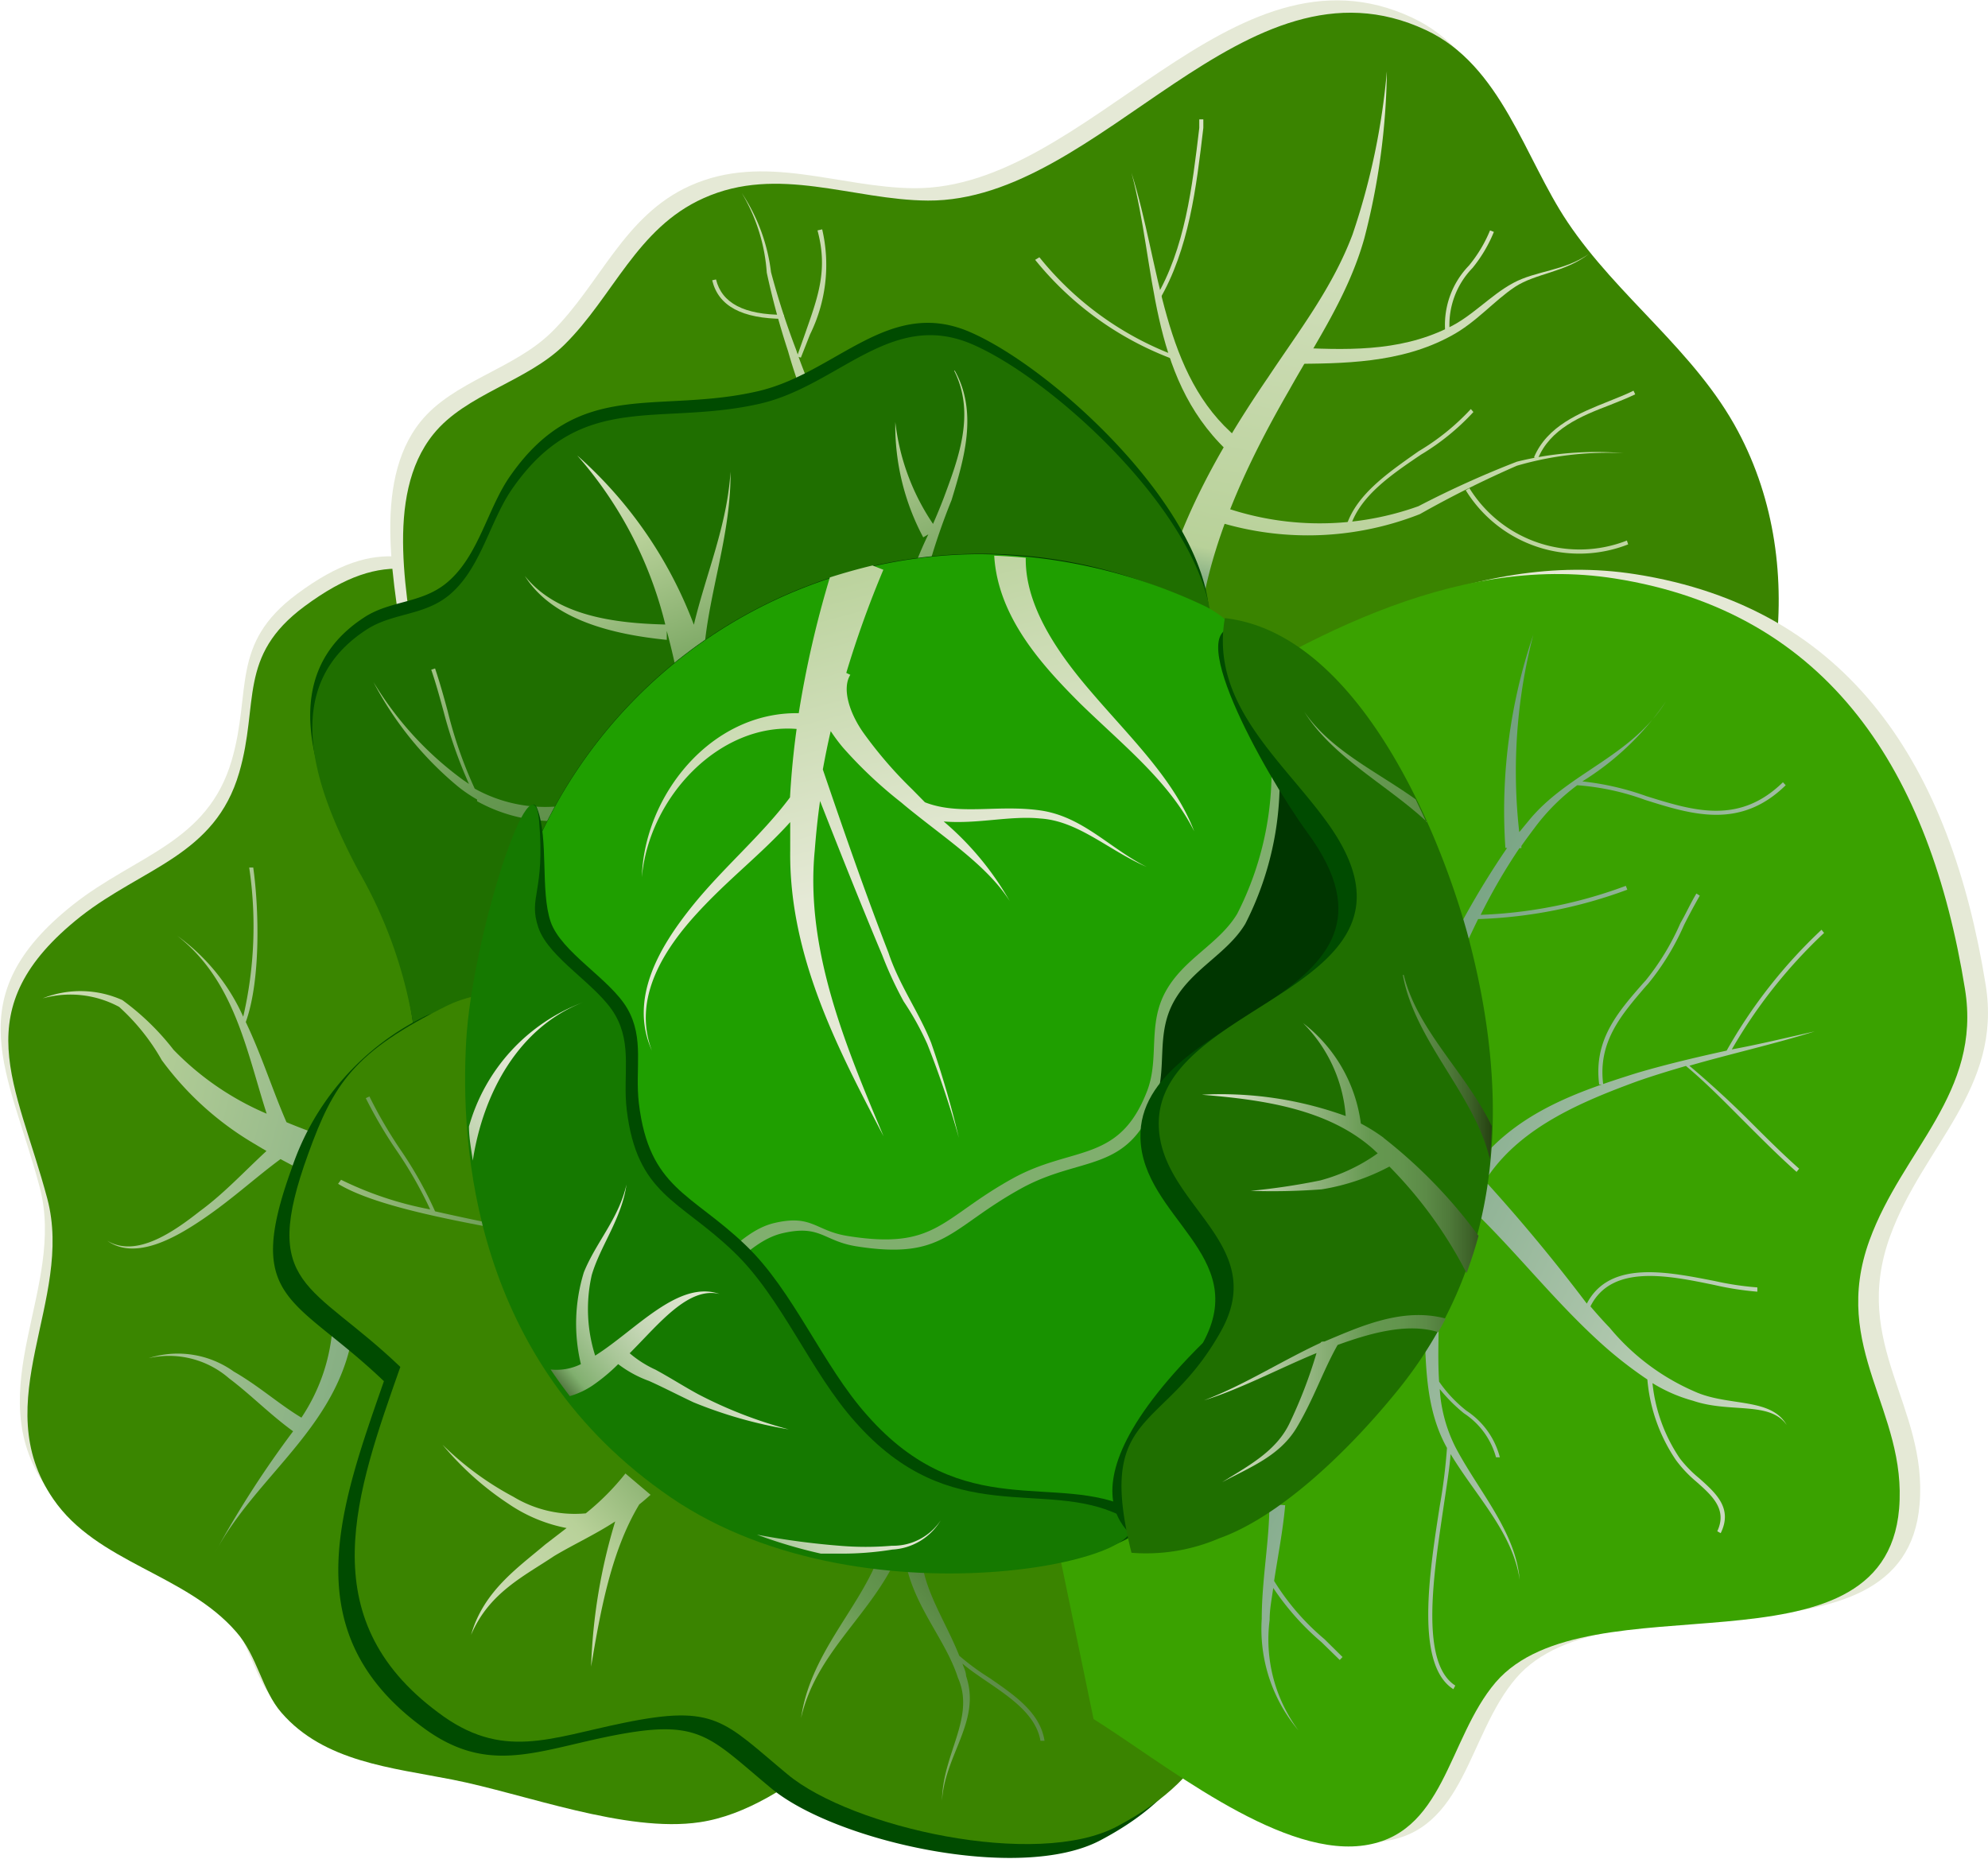 <svg xmlns="http://www.w3.org/2000/svg" xmlns:xlink="http://www.w3.org/1999/xlink" viewBox="0 0 93.26 87.2"><defs><style>.cls-1{fill:#e5e9d6;}.cls-2{fill:#3a8600;}.cls-3{fill:url(#linear-gradient);}.cls-4{fill:#3a8400;}.cls-5{fill:url(#linear-gradient-2);}.cls-6{fill:url(#linear-gradient-3);}.cls-7{fill:url(#linear-gradient-4);}.cls-8{fill:url(#linear-gradient-5);}.cls-9{fill:url(#linear-gradient-6);}.cls-10{fill:url(#linear-gradient-7);}.cls-11{fill:url(#linear-gradient-8);}.cls-12{fill:url(#linear-gradient-9);}.cls-13{fill:url(#linear-gradient-10);}.cls-14{fill:url(#linear-gradient-11);}.cls-15{fill:url(#linear-gradient-12);}.cls-16{fill:url(#linear-gradient-13);}.cls-17{fill:url(#linear-gradient-14);}.cls-18{fill:#004b00;}.cls-19{fill:#1f6f00;}.cls-20{fill:url(#linear-gradient-15);}.cls-21{fill:url(#linear-gradient-16);}.cls-22{fill:#3aa200;}.cls-23{fill:url(#linear-gradient-17);}.cls-24{fill:#003600;}.cls-25{fill:#189200;}.cls-26{fill:#80af6e;}.cls-27{fill:#1f9f00;}.cls-28{fill:#157900;}.cls-29{fill:url(#linear-gradient-18);}.cls-30{fill:url(#linear-gradient-19);}.cls-31{fill:url(#linear-gradient-20);}</style><linearGradient id="linear-gradient" x1="-2.02" y1="53.48" x2="42.23" y2="64.64" gradientUnits="userSpaceOnUse"><stop offset="0" stop-color="#e5e9d6"/><stop offset="0.14" stop-color="#b8d199"/><stop offset="0.65" stop-color="#659875"/><stop offset="0.7" stop-color="#5f8f6b"/><stop offset="0.79" stop-color="#4e7951"/><stop offset="0.89" stop-color="#335326"/><stop offset="0.94" stop-color="#254010"/></linearGradient><linearGradient id="linear-gradient-2" x1="63.19" y1="0.61" x2="53.95" y2="45.12" gradientUnits="userSpaceOnUse"><stop offset="0" stop-color="#e5e9d6"/><stop offset="0.57" stop-color="#b8d199"/><stop offset="0.58" stop-color="#a9c793"/><stop offset="0.6" stop-color="#8bb286"/><stop offset="0.63" stop-color="#76a47c"/><stop offset="0.65" stop-color="#699b77"/><stop offset="0.67" stop-color="#659875"/><stop offset="0.72" stop-color="#5f8f6b"/><stop offset="0.8" stop-color="#4e7951"/><stop offset="0.9" stop-color="#335326"/><stop offset="0.94" stop-color="#254010"/></linearGradient><linearGradient id="linear-gradient-3" x1="70.06" y1="2.04" x2="60.82" y2="46.55" xlink:href="#linear-gradient-2"/><linearGradient id="linear-gradient-4" x1="58.61" y1="-0.34" x2="49.37" y2="44.17" xlink:href="#linear-gradient-2"/><linearGradient id="linear-gradient-5" x1="57.65" y1="-0.54" x2="48.41" y2="43.97" xlink:href="#linear-gradient-2"/><linearGradient id="linear-gradient-6" x1="55.01" y1="-1.09" x2="45.78" y2="43.42" xlink:href="#linear-gradient-2"/><linearGradient id="linear-gradient-7" x1="71.12" y1="2.26" x2="61.89" y2="46.77" xlink:href="#linear-gradient-2"/><linearGradient id="linear-gradient-8" x1="70.55" y1="2.14" x2="61.32" y2="46.65" xlink:href="#linear-gradient-2"/><linearGradient id="linear-gradient-9" x1="70.27" y1="2.08" x2="61.03" y2="46.59" xlink:href="#linear-gradient-2"/><linearGradient id="linear-gradient-10" x1="77.73" y1="3.63" x2="68.49" y2="48.14" xlink:href="#linear-gradient-2"/><linearGradient id="linear-gradient-11" x1="76.88" y1="3.45" x2="67.65" y2="47.96" xlink:href="#linear-gradient-2"/><linearGradient id="linear-gradient-12" x1="41.95" y1="-3.8" x2="32.71" y2="40.72" xlink:href="#linear-gradient-2"/><linearGradient id="linear-gradient-13" x1="41.81" y1="-3.83" x2="32.57" y2="40.69" xlink:href="#linear-gradient-2"/><linearGradient id="linear-gradient-14" x1="38.93" y1="-4.43" x2="29.69" y2="40.1" xlink:href="#linear-gradient-2"/><linearGradient id="linear-gradient-15" x1="18.17" y1="80.31" x2="41.06" y2="59.24" gradientUnits="userSpaceOnUse"><stop offset="0.03" stop-color="#e5e9d6"/><stop offset="0.4" stop-color="#b8d199"/><stop offset="0.64" stop-color="#659850"/><stop offset="0.7" stop-color="#5e8e49"/><stop offset="0.8" stop-color="#4b7436"/><stop offset="0.92" stop-color="#2c4917"/><stop offset="0.94" stop-color="#254010"/></linearGradient><linearGradient id="linear-gradient-16" x1="28.91" y1="19.04" x2="40.84" y2="48.87" gradientUnits="userSpaceOnUse"><stop offset="0.03" stop-color="#e5e9d6"/><stop offset="0.19" stop-color="#b8d199"/><stop offset="0.46" stop-color="#659850"/><stop offset="0.55" stop-color="#5e8e49"/><stop offset="0.71" stop-color="#4b7436"/><stop offset="0.9" stop-color="#2c4917"/><stop offset="0.94" stop-color="#254010"/></linearGradient><linearGradient id="linear-gradient-17" x1="159.49" y1="63.92" x2="118.99" y2="36.02" gradientTransform="matrix(0.96, -0.13, 0.14, 1, -71.34, 25.02)" gradientUnits="userSpaceOnUse"><stop offset="0" stop-color="#e5e9d6"/><stop offset="0.76" stop-color="#659875"/><stop offset="0.79" stop-color="#5f8f6b"/><stop offset="0.85" stop-color="#4e7951"/><stop offset="0.91" stop-color="#335326"/><stop offset="0.94" stop-color="#254010"/></linearGradient><linearGradient id="linear-gradient-18" x1="45.93" y1="54.21" x2="38.43" y2="26.21" gradientUnits="userSpaceOnUse"><stop offset="0.47" stop-color="#e5e9d6"/><stop offset="1" stop-color="#b8d199"/></linearGradient><linearGradient id="linear-gradient-19" x1="56.34" y1="51.49" x2="70.02" y2="51.49" gradientUnits="userSpaceOnUse"><stop offset="0.01" stop-color="#e5e9d6"/><stop offset="0.58" stop-color="#659850"/><stop offset="0.68" stop-color="#63954e"/><stop offset="0.77" stop-color="#5c8b47"/><stop offset="0.85" stop-color="#4f7a3a"/><stop offset="0.92" stop-color="#3e6329"/><stop offset="0.99" stop-color="#284513"/><stop offset="1" stop-color="#254010"/></linearGradient><linearGradient id="linear-gradient-20" x1="34.88" y1="59.71" x2="26.6" y2="66.63" gradientUnits="userSpaceOnUse"><stop offset="0.03" stop-color="#e5e9d6"/><stop offset="0.19" stop-color="#e1e7d2"/><stop offset="0.35" stop-color="#d6e0c6"/><stop offset="0.51" stop-color="#c3d5b3"/><stop offset="0.67" stop-color="#a8c697"/><stop offset="0.83" stop-color="#86b274"/><stop offset="0.85" stop-color="#80af6e"/><stop offset="0.92" stop-color="#567c43"/><stop offset="1" stop-color="#254010"/></linearGradient></defs><title>Asset 6</title><g id="Layer_2" data-name="Layer 2"><g id="Layer_2-2" data-name="Layer 2"><path class="cls-1" d="M39,26.92c-4.88,1.24-11,2.81-15.76.74-3.49-1.5-5.42-2.68-9.31.21-3.15,2.34-2.11,4.55-3.06,7.8-1.13,3.88-4.51,4.45-7.45,6.78-5.49,4.36-3,7.83-1.56,13.24,1.26,4.72-2.87,9.48.29,14.06,2.06,3,6.21,3.5,8.58,6.23,1,1.12,1.2,2.74,2.13,3.8,2,2.3,5.16,2.57,8,3.13,3.38.66,8.16,2.53,11.62,2,4.28-.62,8.52-5.48,11.62-8.13,4.37-3.75,9.05-7.38,9.25-13.53.27-8.43-1.41-17.16-1.45-25.66Z"/><path class="cls-2" d="M39.35,27.5c-4.88,1.24-11,2.81-15.76.74-3.49-1.5-5.41-2.68-9.31.21-3.15,2.34-2.11,4.55-3.06,7.8C10.09,40.14,6.71,40.7,3.78,43c-5.49,4.35-3,7.82-1.56,13.24C3.48,61-.65,65.76,2.5,70.33c2.06,3,6.21,3.5,8.58,6.23,1,1.13,1.2,2.74,2.13,3.8,2,2.3,5.16,2.57,8,3.13,3.38.66,8.16,2.52,11.62,2,4.28-.63,8.52-5.48,11.62-8.14,4.37-3.75,9-7.38,9.25-13.53.27-8.43-1.41-17.16-1.45-25.66Z"/><path class="cls-3" d="M13.44,52.65c-.65-1.49-1.17-3.15-1.91-4.7.72-2,.61-5.4.35-7.25l-.19,0a18.81,18.81,0,0,1-.28,7,9.42,9.42,0,0,0-3.1-3.8C11,46,11.55,49.26,12.51,52.25a13.36,13.36,0,0,1-4.37-3,11.88,11.88,0,0,0-2.4-2.33A4.79,4.79,0,0,0,2,46.84a4.82,4.82,0,0,1,3.59.4,10,10,0,0,1,2,2.5,14.5,14.5,0,0,0,4.34,3.92l.57.34c-1.08,1-2,2-3.12,2.82-1.27,1-3,2.2-4.35,1.39,1.33.95,3.23-.15,4.57-1.07s2.38-1.89,3.56-2.76c3.11,1.69,6.51,2.91,9.07,4.84l1.63-2.61C20.32,54.67,16.66,54,13.44,52.65Zm.7,13.86c-1.05-.63-2-1.49-3.17-2.16a4.51,4.51,0,0,0-4-.63,4.3,4.3,0,0,1,3.78.95c1,.75,1.9,1.68,3,2.48a47.35,47.35,0,0,0-3.65,5.67c2-3.73,6-6,6.51-10.72h-1A8.77,8.77,0,0,1,14.14,66.51Z"/><path class="cls-1" d="M19,31c-.45-3.35-1.62-8.3.73-11.22,1.52-1.89,4.39-2.46,6.15-4.2,2.28-2.25,3.38-5.46,6.48-6.86,3.5-1.58,7,.09,10.53.11,8.15.05,14.84-12,23.36-8,3.54,1.64,4.63,6,6.64,9,2.36,3.53,6,6.06,8,9.82,3.52,6.51,1.94,14.8-2.3,20.59-7,9.63-20.12,11.77-31,13.87Z"/><path class="cls-4" d="M19.6,31.58c-.45-3.35-1.62-8.3.73-11.21,1.52-1.89,4.39-2.46,6.15-4.2C28.77,13.91,29.87,10.7,33,9.3c3.5-1.58,7,.09,10.53.11,8.15.05,14.83-12,23.36-8,3.54,1.65,4.63,6,6.64,9,2.36,3.53,6,6.06,8,9.82C85,26.73,83.46,35,79.22,40.8c-7,9.63-20.12,11.77-31,13.87Z"/><path class="cls-5" d="M56.14,32.3l-2.31-.06c.15-5.55,2.81-10.37,5.68-14.57,1.42-2.14,3-4.17,3.94-6.67a32.61,32.61,0,0,0,1.61-7.66A32.56,32.56,0,0,1,64,11.19c-.75,2.67-2.3,4.92-3.52,7.11C57.94,22.7,55.88,27.4,56.14,32.3Z"/><path class="cls-6" d="M60.51,17.07l.06-.77c2.49.12,5,.23,7.32-.9,1.14-.52,2-1.53,3.09-2.12s2.41-.56,3.56-1.37c-1.11.87-2.5.91-3.47,1.55s-1.82,1.67-3,2.3C65.71,17.05,63,17.06,60.51,17.07Z"/><path class="cls-7" d="M58.06,20.56l-.53.55c-3.67-3.53-3.28-8.62-4.45-13C54.45,12.45,54.49,17.6,58.06,20.56Z"/><path class="cls-8" d="M56.26,6c-.33,2.78-.67,5.66-2.06,8l.17.1c1.41-2.4,1.75-5.3,2.08-8.1l0-.4-.19,0Z"/><path class="cls-9" d="M48.56,12.19A15.11,15.11,0,0,0,55,16.84l.07-.18a14.91,14.91,0,0,1-6.31-4.59Z"/><path class="cls-10" d="M68.91,12.46a4,4,0,0,0-1.12,3H68a3.83,3.83,0,0,1,1.08-2.89,6.6,6.6,0,0,0,1-1.69l-.18-.07A6.46,6.46,0,0,1,68.91,12.46Z"/><path class="cls-11" d="M56.39,24.23l.35-.69a13.72,13.72,0,0,0,9.8.21,45.84,45.84,0,0,1,4.62-2.09,15.41,15.41,0,0,1,5-.4,15.2,15.2,0,0,0-5,.59,49.19,49.19,0,0,0-4.55,2.27A14.34,14.34,0,0,1,56.39,24.23Z"/><path class="cls-12" d="M66.55,21.17c-1.42,1-2.88,2-3.37,3.44l.18.06c.47-1.42,1.91-2.4,3.3-3.34a11.07,11.07,0,0,0,2.46-2L69,19.19A10.94,10.94,0,0,1,66.55,21.17Z"/><path class="cls-13" d="M75.46,18.83c-1.35.54-2.88,1.15-3.5,2.63l.18.07c.58-1.41,2-2,3.39-2.53.42-.17.81-.32,1.18-.5l-.08-.17C76.27,18.51,75.88,18.66,75.46,18.83Z"/><path class="cls-14" d="M68.76,23a6.26,6.26,0,0,0,7.62,2.54l-.06-.18a6.08,6.08,0,0,1-7.39-2.46Z"/><path class="cls-15" d="M40.86,23.05l-.64.43a24.37,24.37,0,0,1-3.25-7,36.12,36.12,0,0,1-1-3.69A8.39,8.39,0,0,0,34.8,9.06a8.57,8.57,0,0,1,1.37,3.71,36.12,36.12,0,0,0,1.17,3.62A23.83,23.83,0,0,0,40.86,23.05Z"/><path class="cls-16" d="M38.35,10.81c.51,1.88,0,3.17-.57,4.81l-.39,1.1.18.06L38,15.69a7.37,7.37,0,0,0,.57-4.93Z"/><path class="cls-17" d="M33.41,13.15c.29,1.21,1.39,1.8,3.36,1.81v-.19c-1.87,0-2.91-.55-3.18-1.66Z"/><path class="cls-18" d="M23.84,56.11c-3.09-1.14-4-3.37-4.3-6.43a21.27,21.27,0,0,0-2.82-9.4c-2-3.76-3.83-8.61.39-11.33,1.24-.8,2.74-.63,3.92-1.67,1.46-1.27,1.86-3.5,2.94-5,3.22-4.57,6.84-2.84,11.56-3.92,3.7-.84,6.16-4.46,10-2.77,5.63,2.46,17.92,15,6.54,18.55-2.63.82-5.6,0-8.3.68-3.82,1-6.71,3.81-9.19,6.76C31.39,45.37,29,51.69,24.41,54.09Z"/><path class="cls-19" d="M23.93,56.69c-3.09-1.14-4-3.37-4.3-6.43a21.25,21.25,0,0,0-2.81-9.4c-2-3.76-3.83-8.61.39-11.33,1.24-.8,2.74-.63,3.93-1.67,1.46-1.27,1.86-3.5,2.94-5,3.22-4.57,6.84-2.84,11.57-3.92,3.7-.85,6.16-4.46,10-2.77,5.62,2.46,17.92,15,6.54,18.55-2.63.82-5.6,0-8.3.68-3.82,1-6.71,3.81-9.19,6.76-3.21,3.82-5.59,10.14-10.19,12.55Z"/><path class="cls-18" d="M13.69,54.8c-2.29,6.3.14,6,4.32,10C15.95,70.72,13.78,76.56,19.78,81c3,2.26,5.23,1.2,8.71.48,4.34-.89,4.69-.07,7.69,2.42s11.66,4.44,15.44,2.44c9.48-5,3.19-13,.5-19.94-1.47-3.8-3.52-8.39-6.43-11.36C39.06,48.3,22.8,46.41,20,47.65A12.28,12.28,0,0,0,13.69,54.8Z"/><path class="cls-4" d="M14.46,54.13c-2.29,6.3.14,6,4.32,10C16.72,70,14.55,75.89,20.55,80.34c3,2.27,5.23,1.2,8.71.49,4.33-.89,4.69-.07,7.69,2.42s11.67,4.44,15.45,2.44c9.48-5,3.19-13,.5-19.94-1.47-3.81-3.52-8.39-6.43-11.36C39.83,47.63,25.4,45,21,47.17S15.65,50.84,14.46,54.13Z"/><path class="cls-20" d="M27.48,71a5.56,5.56,0,0,1-3.4-.78,14.28,14.28,0,0,1-3.32-2.44,14.05,14.05,0,0,0,3.09,2.77,7.27,7.27,0,0,0,2.73,1.14l-1,.77c-1.31,1.11-2.9,2.2-3.48,4.24C22.94,74.72,24.6,73.94,26,73c.94-.56,1.91-1,2.86-1.62a26.28,26.28,0,0,0-1.13,6.81c.44-2.62.94-5.42,2.26-7.61.18-.14.35-.29.53-.45l-1.18-1A11.81,11.81,0,0,1,27.48,71ZM37.58,80.6c.66-2.89,2.95-4.58,4.28-7.1l-.69-.33C40.18,75.6,38,77.66,37.58,80.6Zm8.85-1.87A11.53,11.53,0,0,1,45,77.68c-.62-1.57-1.62-3-1.77-4.56l-.77.06c.39,2.19,1.9,3.72,2.48,5.54.83,1.86-.73,3.56-.75,5.77.13-2.17,1.85-3.75,1.13-5.86,0-.2-.11-.39-.17-.58.34.29.74.56,1.15.84,1.13.77,2.3,1.57,2.51,2.78l.19,0C48.8,80.35,47.59,79.53,46.43,78.73ZM24,57.83l.06-.22-1.19-.25c-.78-.16-1.62-.34-2.46-.53h0a18.43,18.43,0,0,0-1.63-2.9,21.19,21.19,0,0,1-1.45-2.49l-.17.08A21.07,21.07,0,0,0,18.62,54a18.87,18.87,0,0,1,1.56,2.74A16.21,16.21,0,0,1,16,55.35l-.14.19c1.51.92,4.52,1.54,6.93,2Z"/><path class="cls-21" d="M22.27,37A20.09,20.09,0,0,1,21,33.36c-.19-.71-.38-1.37-.59-2l-.18.06c.22.64.4,1.3.59,2A21.87,21.87,0,0,0,22,36.78l-.25-.17A15.71,15.71,0,0,1,17.52,32a16,16,0,0,0,4,4.93,7.16,7.16,0,0,0,.86.58l0,.08,0,0a7.4,7.4,0,0,0,5.28.74l-.15-.75A6.82,6.82,0,0,1,22.27,37Zm10.28-7.69a20,20,0,0,0-5.47-7.94,18.77,18.77,0,0,1,4.13,7.93c-2.38-.06-5.09-.4-6.59-2.28,1.31,2.09,4.18,2.75,6.66,3l0-.42q.24.89.43,1.79l1.46-.48-.14-.37c.22-2.75,1.27-5.49,1.24-8.41C34.11,24.65,33.14,26.87,32.56,29.27Zm12.22-11.9c1,2,.18,4.12-.49,5.93-.16.42-.33.83-.51,1.24A10.68,10.68,0,0,1,42,19.8a11.14,11.14,0,0,0,1.31,5.41l.24-.14A17.29,17.29,0,0,0,42.2,29l.76.11a30.82,30.82,0,0,1,1.68-5.65C45.21,21.58,45.9,19.35,44.78,17.37Z"/><path class="cls-1" d="M52.26,80.45c3.2,2,8.55,6.38,12.52,5.95s4.05-5,6.35-7.68c4.32-5,18.22.12,18.92-8.13.4-4.63-3.24-7.5-1.38-12.6,1.55-4.26,5.27-6.91,4.48-11.79C91.51,36,86.81,28.52,76.72,26.94c-7.63-1.2-15,3-21.27,7.06C51.78,36.38,44.7,40.32,45.1,45.82Z"/><path class="cls-22" d="M51.3,80.65c3.2,2,8.55,6.38,12.52,5.95s4.06-5,6.35-7.68c4.32-5,18.21.12,18.92-8.13.39-4.63-3.24-7.51-1.39-12.6,1.55-4.26,5.27-6.91,4.48-11.79-1.64-10.16-6.34-17.67-16.43-19.26-7.63-1.2-15,3-21.27,7.06C50.82,36.58,43.74,40.51,44.13,46Z"/><path class="cls-23" d="M79.51,65.29a10.68,10.68,0,0,1-4-3c-.31-.32-.61-.66-.9-1,1-2,3.66-1.45,5.83-1a14.09,14.09,0,0,0,2,.31v-.2a14.06,14.06,0,0,1-2-.3c-2.21-.43-4.93-1-6,1.06a82,82,0,0,0-5.6-6.65l-1,1.15c2.51,2.06,4.54,4.85,7.09,7.2a19.2,19.2,0,0,0,2.35,1.86,7.93,7.93,0,0,0,1.34,3.78,5.82,5.82,0,0,0,.94,1c.76.67,1.48,1.31,1,2.34l.16.09c.58-1.17-.23-1.88-1-2.57a5.73,5.73,0,0,1-.91-.93,7.68,7.68,0,0,1-1.29-3.54,7.29,7.29,0,0,0,1.91.83c1.74.59,3.6,0,4.39,1.14C83.08,65.55,81.09,66,79.51,65.29Zm1.7-16a23.69,23.69,0,0,1,4.36-5.52l-.12-.15A23.8,23.8,0,0,0,81,49.29c-1.41.31-2.82.64-4.21,1.05-2.7.85-5.59,1.82-7.53,4.31l.57.5c1.6-2.31,4.41-3.48,7-4.43.75-.26,1.5-.49,2.26-.71l0,0c1,.84,1.89,1.76,2.77,2.64s1.59,1.59,2.42,2.33l.12-.15c-.83-.74-1.63-1.54-2.41-2.32S80.2,50.8,79.25,50c1.94-.56,3.92-1,5.88-1.61C83.83,48.68,82.52,49,81.21,49.24ZM67.87,46.35c.47-1.09.95-2.17,1.47-3.23a22.13,22.13,0,0,0,7-1.38l-.07-.18a21.68,21.68,0,0,1-6.81,1.36,27.2,27.2,0,0,1,1.82-3.13h.09v-.1c.2-.29.41-.57.62-.85a9.64,9.64,0,0,1,2-2,11.79,11.79,0,0,1,3.19.69c2.19.69,4.46,1.4,6.59-.69l-.13-.14c-2.05,2-4.17,1.35-6.41.65a12.92,12.92,0,0,0-3-.69,13.06,13.06,0,0,0,3.92-3.75c-1.66,2.63-4.62,3.35-6.45,5.61l-.43.52a25.51,25.51,0,0,1,.66-9.26,25.62,25.62,0,0,0-1.31,10h.08A40.1,40.1,0,0,0,67.22,46ZM77.2,46l-.11.12c-1.2,1.37-2.34,2.67-2.07,4.76l.19,0c-.26-2,.85-3.27,2-4.61l.11-.12A11.85,11.85,0,0,0,79,43.4c.22-.44.46-.89.74-1.38l-.16-.1c-.29.49-.52,1-.75,1.39A11.67,11.67,0,0,1,77.2,46ZM67.54,65.17a7.65,7.65,0,0,0,1.14,1.14,3.6,3.6,0,0,1,1.5,2.06l.18,0a3.73,3.73,0,0,0-1.56-2.18,6.23,6.23,0,0,1-1.29-1.37c-.08-1.24,0-2.53,0-3.81h-.75c.18,2.21-.09,4.76,1.12,6.92a26.34,26.34,0,0,1-.34,2.73c-.49,3.14-1.16,7.45.64,8.59l.09-.17c-1.69-1.08-1-5.31-.55-8.39.15-1,.28-1.82.33-2.47,1.21,2,2.92,3.69,3.24,5.9-.19-2.27-1.92-4.15-3-6.2A7,7,0,0,1,67.54,65.17Zm-7.77,9c.18-1.17.41-2.34.52-3.55l-.74-.07c0,1.76-.36,3.55-.36,5.4a7.37,7.37,0,0,0,1.72,5.23A7.16,7.16,0,0,1,59.56,76c0-.5.1-1,.17-1.5A12.34,12.34,0,0,0,62,77.05l.85.83.13-.14-.85-.84A11.32,11.32,0,0,1,59.77,74.17Z"/><circle class="cls-24" cx="46.03" cy="48.78" r="22.8"/><path class="cls-25" d="M46,71.58A22.81,22.81,0,0,0,68.24,54a3.19,3.19,0,0,0-.88-.57c-1.1-.48-2.29.68-3.32.44s-1.52-1-2.44-1.38c-3-1.1-3-.53-6.37.19-2.09.45-3.67-.38-5.63-.17-2.32.25-3.6,2.38-5.83,2.63s-3.86-1.72-6.07-1.49C34.52,54,32,57.7,29.87,59.75L27,52.24a7.44,7.44,0,0,0-2.78,3.13A22.81,22.81,0,0,0,46,71.58Z"/><path class="cls-26" d="M23.62,49.26a22.7,22.7,0,0,0,2.57,10.53c1.83,1,3.63,1.86,5.72,1.24,1.8-.54,3-2.75,4.79-3.17s1.92.36,3.46.61c4.16.66,4.35-.84,7.74-2.71,2.82-1.56,5-.68,6.31-4.14.56-1.52,0-3.07.85-4.62s2.51-2.24,3.36-3.66A14.7,14.7,0,0,0,60,35.69a13.64,13.64,0,0,0-3.63-6.94A22.81,22.81,0,0,0,23.62,49.26Z"/><path class="cls-27" d="M23.23,48.78a22.67,22.67,0,0,0,2.58,10.53c1.83,1,3.63,1.86,5.72,1.24,1.8-.54,3-2.75,4.79-3.17s1.92.37,3.46.61c4.16.66,4.35-.84,7.74-2.71,2.82-1.55,5-.68,6.31-4.14.56-1.52,0-3.07.85-4.62s2.51-2.23,3.36-3.65a14.72,14.72,0,0,0,1.58-7.66c-.28-2.33-.32-5.34-3.05-6.75A25.2,25.2,0,0,0,46,26,22.8,22.8,0,0,0,23.23,48.78Z"/><path class="cls-18" d="M25.83,43.24c.5,1.45,2.79,2.68,3.6,4.08s.35,2.83.54,4.44c.48,4,2.47,4.22,5,6.65,2.26,2.15,3.62,5.66,5.72,8,4.5,5.1,8.88,2.63,12.43,4.39S41.41,76.37,32.08,70s-9.9-16.54-9.61-21.43S24.65,36.5,25.2,37.93,25.34,41.79,25.83,43.24Z"/><path class="cls-28" d="M25.26,43.53c.5,1.45,2.79,2.68,3.6,4.09s.35,2.83.54,4.44c.48,4,2.47,4.22,5,6.65,2.26,2.14,3.62,5.66,5.72,8,4.5,5.1,8.88,2.63,12.43,4.39s-11.74,5.53-21.07-.84-9.89-16.54-9.61-21.43S25,35.12,25.29,38.51,24.76,42.08,25.26,43.53Z"/><path class="cls-18" d="M56.43,63c2.27-4.11-2.83-5.88-2.93-9.61-.16-6,13.67-6.33,7.86-14.29-2.12-2.9-6.15-10.22-3.13-9.6S66.62,39.43,68,44.38C70,52,69.79,59.71,64.56,66,62.14,68.93,58,72.6,53.95,72.56,53.95,72.56,48.64,70.72,56.43,63Z"/><path class="cls-19" d="M53.08,72.85c-1.69-6.78,1.53-5.58,4.21-10.42,2.27-4.1-2.83-5.88-2.93-9.61-.16-6,13.67-6.33,7.86-14.29C60.11,35.63,56.76,33,57.46,29c6.17.7,10,9.82,11.37,14.77,2.05,7.58,1.82,15.33-3.41,21.64C63,68.36,59.9,71.21,57.2,72.17A8.69,8.69,0,0,1,53.08,72.85Z"/><path class="cls-29" d="M43.39,37.64l0,0-.59-.6a19.74,19.74,0,0,1-2.31-2.68c-.65-.93-1-2.06-.6-2.7l-.19-.09a48.06,48.06,0,0,1,1.74-4.84l-.51-.2q-1,.24-2,.56a48.26,48.26,0,0,0-1.46,6.37c-4.14-.07-7.25,3.88-7.36,7.69.35-3.8,3.68-7.24,7.26-6.95q-.22,1.6-.31,3.21l0,0c-1.34,1.8-3.18,3.33-4.65,5.18s-2.92,4.26-1.83,6.7c-.94-2.48.62-4.8,2.11-6.43s3-2.76,4.38-4.29c0,.43,0,.87,0,1.3-.07,5,2.28,9.42,4.38,13.44-1.77-4.21-3.68-8.76-3.23-13.4.06-.78.14-1.56.25-2.33.95,2.42,1.91,4.84,2.92,7.24a17.88,17.88,0,0,0,1,2.16,13.46,13.46,0,0,1,1.11,2,43.56,43.56,0,0,1,1.48,4.4,44.91,44.91,0,0,0-1.3-4.46c-.57-1.43-1.5-2.71-2-4.22C40.58,41.87,39.59,39,38.6,36.1c.11-.6.23-1.2.37-1.8a7.94,7.94,0,0,0,.59.79,20.54,20.54,0,0,0,2.72,2.56c.28.24.56.46.85.69v0h0c1.6,1.26,3.31,2.46,4.24,3.94a13.92,13.92,0,0,0-3.1-3.74c1.59.13,3.1-.28,4.52-.14,1.8.11,3.22,1.5,5,2.27-1.74-.87-3-2.37-5-2.65S45,38.27,43.39,37.64ZM50.67,33c2,1.95,4.19,3.67,5.35,6-.92-2.41-3-4.4-4.78-6.48-1.62-1.87-3.16-4.1-3.12-6.35-.5-.05-1-.08-1.48-.1C46.81,28.94,48.87,31.2,50.67,33Z"/><path class="cls-30" d="M62.13,62.94h0c-.09,0-.16,0-.18.06v0c-1.87.87-3.62,2-5.47,2.7,1.78-.56,3.51-1.49,5.28-2.22a22.19,22.19,0,0,1-1.25,3.26c-.62,1.33-1.9,2-3.18,2.8,1.32-.71,2.71-1.23,3.51-2.58s1.23-2.66,1.91-3.86c1.54-.56,3.29-1.05,4.72-.6.12-.21.24-.43.35-.64C65.78,61.32,63.8,62.24,62.13,62.94Zm2.78-9.56a8.52,8.52,0,0,0-1.07-.67A7.1,7.1,0,0,0,61.13,48a6.93,6.93,0,0,1,2,4.36,17.13,17.13,0,0,0-6.75-1c2.81.23,5.92.65,8.06,2.57l.19.18a8.35,8.35,0,0,1-2.69,1.27,31.18,31.18,0,0,1-3.27.49A30.82,30.82,0,0,0,62,55.8a10.21,10.21,0,0,0,3.18-1.07l0,0a20.31,20.31,0,0,1,3.62,5c.21-.58.4-1.16.56-1.75A23.42,23.42,0,0,0,64.9,53.38Zm2-14.81c-.16-.36-.33-.71-.5-1.07-1.87-1.33-4-2.31-5.22-4.1C62.55,35.56,65.09,36.83,66.95,38.57Zm-1.1,7.17c.56,3.11,3.37,5.62,4.08,8.64q.07-.77.09-1.55C68.75,50.29,66.5,48.36,65.85,45.74Z"/><path class="cls-31" d="M41.84,72.52a14.38,14.38,0,0,1-2.46,0A35.66,35.66,0,0,1,35.51,72a23,23,0,0,0,3,.89h.84a14.89,14.89,0,0,0,2.51-.19,2.83,2.83,0,0,0,2.27-1.37A2.69,2.69,0,0,1,41.84,72.52Zm-9.09-7.11c-.68-.37-1.3-.77-2-1.15a5.15,5.15,0,0,1-1.21-.77l.38-.39c1.2-1.24,2.49-2.73,3.84-2.39-1.94-.68-3.93,1.69-5.84,2.89a7.22,7.22,0,0,1-.16-3.78c.4-1.37,1.4-2.63,1.63-4.25-.36,1.6-1.43,2.71-2,4.12A8.17,8.17,0,0,0,27.25,64a2.57,2.57,0,0,1-1.42.25q.42.63.9,1.25A3.79,3.79,0,0,0,27.8,65,8.52,8.52,0,0,0,29,64a5.42,5.42,0,0,0,1.45.79c.65.29,1.38.67,2.08,1A20.71,20.71,0,0,0,37,67.06,20.51,20.51,0,0,1,32.75,65.41ZM22,52.85c0,.52.1,1.05.18,1.6.48-3.16,2.15-6.25,5.16-7.42A8.75,8.75,0,0,0,22,52.85Z"/></g></g></svg>